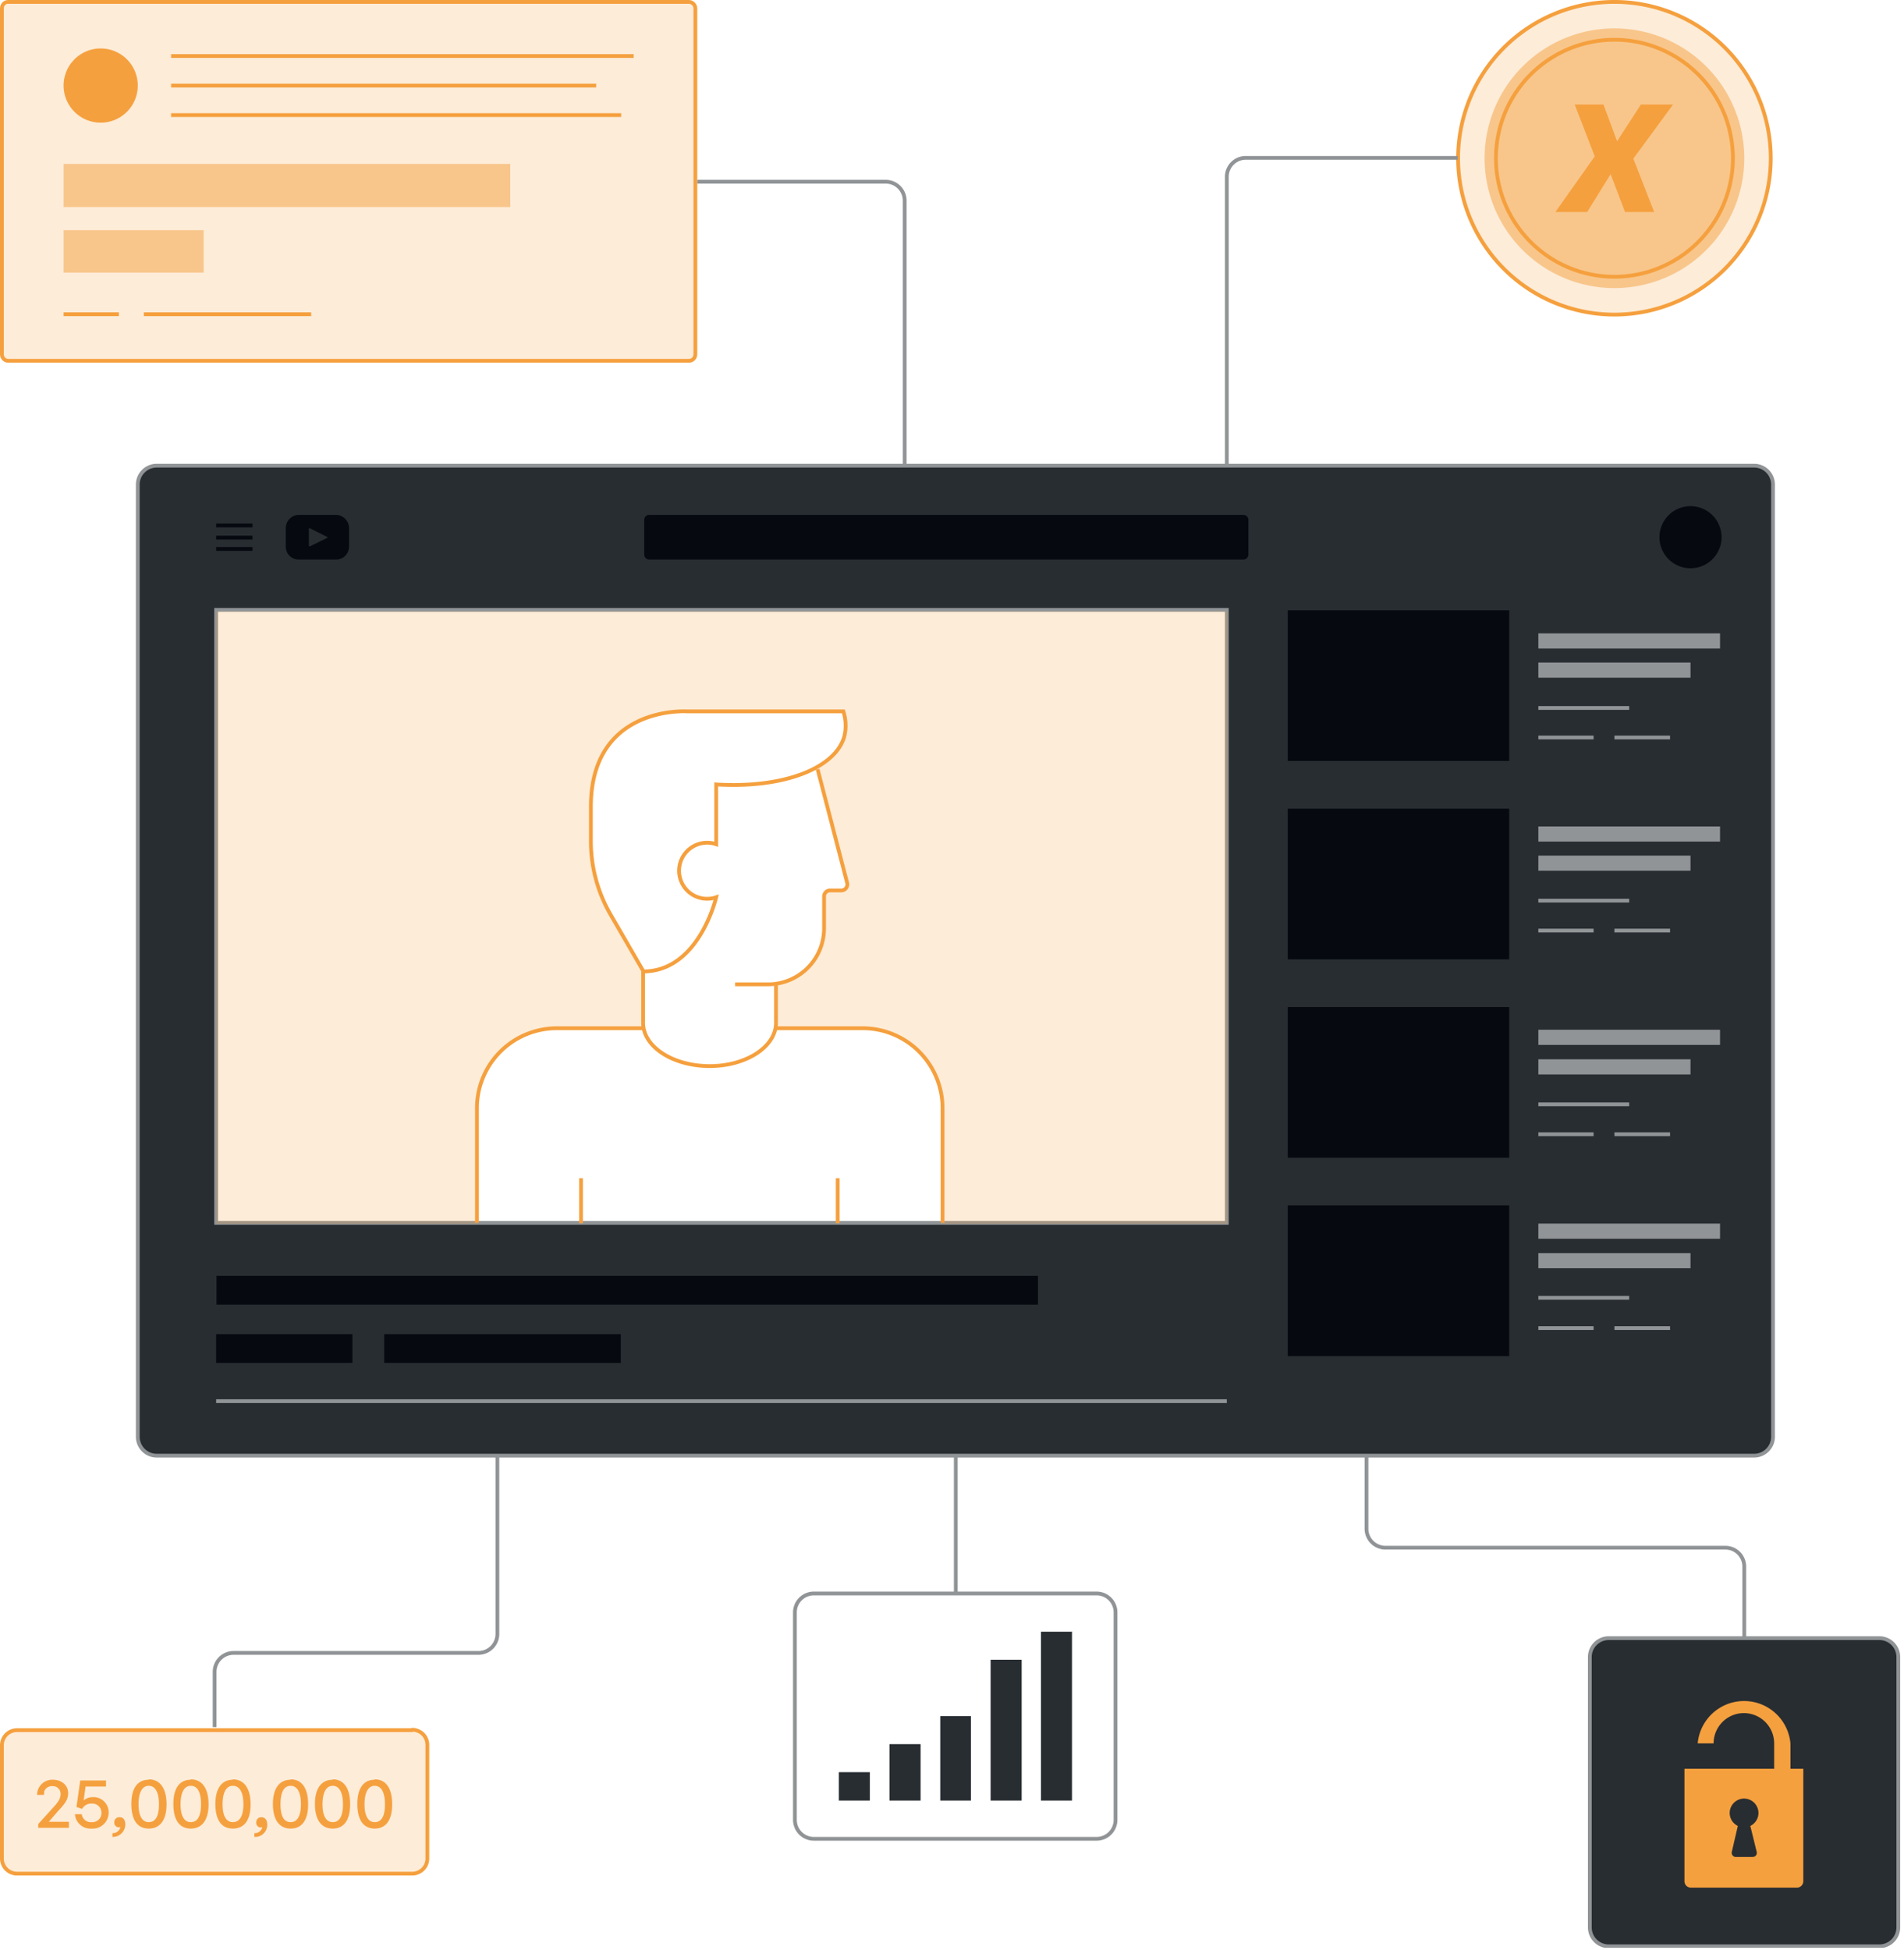 <svg xmlns="http://www.w3.org/2000/svg" fill="none" viewBox="0 0 503 515">
    <g clip-path="url(#a)">
        <path fill="#F5A03E" d="M426.5 83.1a41.3 41.3 0 1 1 0-82.6 41.3 41.3 0 0 1 0 82.6Z" opacity=".2" />
        <path fill="#F5A03E" fill-opacity=".2" stroke="#F5A03E" stroke-miterlimit="10"
            d="M182 .5H2.1C1.2.5.5 1.3.5 2.2v91.4c0 1 .8 1.7 1.7 1.7H182c1 0 1.7-.8 1.7-1.7V2.2c0-.9-.8-1.7-1.7-1.7Z" />
        <path fill="#F5A03E" d="M108 457H5.4a5 5 0 0 0-5 5v28a5 5 0 0 0 5 5h102.4a5 5 0 0 0 5-5v-28a5 5 0 0 0-5-5Z"
            opacity=".2" />
        <path fill="#F5A03E"
            d="M18.2 482.8h-8.1v-1l3.9-4.3c1.5-1.6 2-2.5 2-3.6a2 2 0 0 0-2-2.1 2.2 2.2 0 0 0-2.3 1.3l-.1 1H9.8a4 4 0 0 1 4.2-4c2.3 0 4 1.5 4 3.5 0 1.5-.5 2.5-2.6 4.7l-2.5 2.9h5.3v1.6Zm1.6-3.6h1.8a2.4 2.4 0 0 0 2.6 2.1 2.4 2.4 0 0 0 2.6-2.5 2.4 2.4 0 0 0-2.6-2.4 2.7 2.7 0 0 0-2.5 1.4l-1.5-.5 1-7H28v1.6h-5.4l-.5 3.7c.6-.6 1.5-.9 2.3-.9a4 4 0 0 1 4.3 4.1 4.2 4.2 0 0 1-4.5 4.2 4.1 4.1 0 0 1-4.4-3.8Zm9.9 6v-1a2 2 0 0 0 2.1-1.6 1.1 1.1 0 0 1-.8 0 1.2 1.2 0 0 1-.8-1.2 1.3 1.3 0 0 1 1.4-1.4c1 0 1.5.7 1.5 2a3.3 3.3 0 0 1-3.4 3.2Zm9.6-15.2c3 0 4.7 2.4 4.7 6.6 0 4.1-1.7 6.4-4.7 6.4s-4.6-2.3-4.6-6.5c0-4.1 1.6-6.4 4.6-6.4Zm0 11.3c1.8 0 2.7-1.6 2.7-4.7 0-3.2-1-4.9-2.7-4.9-1.7 0-2.7 1.7-2.7 4.9 0 3.1 1 4.7 2.7 4.7ZM50.4 470c3 0 4.7 2.4 4.7 6.6 0 4.1-1.7 6.4-4.7 6.4s-4.6-2.3-4.6-6.5c0-4.1 1.6-6.4 4.6-6.4Zm0 11.3c1.8 0 2.7-1.6 2.7-4.7 0-3.2-.9-4.9-2.7-4.9-1.7 0-2.7 1.7-2.7 4.9 0 3.1 1 4.7 2.7 4.7ZM61.5 470c3 0 4.7 2.4 4.7 6.6 0 4.1-1.6 6.4-4.7 6.4-3 0-4.6-2.3-4.6-6.5 0-4.1 1.7-6.4 4.6-6.4Zm0 11.3c1.8 0 2.8-1.6 2.8-4.7 0-3.2-1-4.9-2.8-4.9-1.7 0-2.7 1.7-2.7 4.9 0 3.1 1 4.7 2.7 4.7Zm5.7 3.9v-1a2 2 0 0 0 2.1-1.6 1.1 1.1 0 0 1-.9 0 1.2 1.2 0 0 1-.7-1.2A1.3 1.3 0 0 1 69 480c1 0 1.6.7 1.6 2a3.2 3.2 0 0 1-3.4 3.2Zm9.6-15.2c3 0 4.6 2.4 4.6 6.6 0 4.1-1.6 6.4-4.6 6.4-3 0-4.7-2.3-4.7-6.5 0-4.1 1.7-6.4 4.7-6.4Zm0 11.3c1.7 0 2.7-1.6 2.7-4.7 0-3.2-1-4.9-2.7-4.9-1.8 0-2.7 1.7-2.7 4.9 0 3.1.9 4.7 2.7 4.7ZM87.9 470c3 0 4.6 2.4 4.6 6.6 0 4.1-1.6 6.4-4.6 6.4-3 0-4.7-2.3-4.7-6.5 0-4.1 1.7-6.4 4.7-6.4Zm0 11.3c1.8 0 2.7-1.6 2.7-4.7 0-3.2-1-4.9-2.7-4.9-1.7 0-2.7 1.7-2.7 4.9 0 3.1 1 4.7 2.7 4.7ZM99 470c3 0 4.6 2.4 4.6 6.6 0 4.1-1.6 6.4-4.6 6.4-3 0-4.6-2.3-4.6-6.5 0-4.1 1.6-6.4 4.6-6.4Zm0 11.3c1.8 0 2.7-1.6 2.7-4.7 0-3.2-1-4.9-2.7-4.9-1.7 0-2.7 1.7-2.7 4.9 0 3.1 1 4.7 2.7 4.7Z" />
        <path stroke="#F5A03E" stroke-miterlimit="10"
            d="M108.8 457H4.6a4 4 0 0 0-4.1 4v29.9a4 4 0 0 0 4 4h104.3a4 4 0 0 0 4.1-4v-30a4 4 0 0 0-4-4Z" />
        <path fill="#282D32" stroke="#919496" stroke-miterlimit="10"
            d="M463.4 123h-422a5 5 0 0 0-5 5v251.5a5 5 0 0 0 5 5h422a5 5 0 0 0 5-5V128a5 5 0 0 0-5-5ZM324.1 323h-267V161.1h267v161.7Z" />
        <path fill="#06090F"
            d="M274.2 337h-217v7.6h217V337ZM93.1 352.4h-36v7.6h36v-7.6Zm305.6-191.2h-58.5V201h58.5v-39.8Zm0 52.4h-58.5v39.8h58.5v-39.8Zm0 52.4h-58.5v39.8h58.5V266Zm0 52.4h-58.5v39.8h58.5v-39.8Z" />
        <path stroke="#06090F" stroke-miterlimit="10" d="M57.1 138.8h9.6m-9.6 3.2h9.6m-9.6 3h9.6" />
        <path fill="#06090F"
            d="M88.7 136H79a3.5 3.5 0 0 0-3.5 3.5v4.8a3.4 3.4 0 0 0 3.5 3.5h9.7a3.4 3.4 0 0 0 3.5-3.5v-4.8a3.5 3.5 0 0 0-3.5-3.5Zm-2.3 6.1-4.5 2.2a.2.2 0 0 1-.3-.2v-4.4a.2.2 0 0 1 0-.2h.2l4.6 2.3a.2.2 0 0 1 .1.2.2.2 0 0 1 0 .1Zm242.1-6.1h-157c-.7 0-1.3.6-1.3 1.3v9.2c0 .7.6 1.3 1.3 1.3h157c.7 0 1.3-.6 1.3-1.3v-9.2c0-.7-.6-1.3-1.3-1.3Zm118.1 14.1a8.2 8.2 0 1 0 0-16.4 8.2 8.2 0 0 0 0 16.4Z" />
        <path fill="#919496" d="M454.4 167.3h-48v4h48v-4Zm-7.8 7.7h-40.2v4h40.2v-4Z" />
        <path stroke="#919496" stroke-miterlimit="10" d="M406.4 187h24m-24 7.8H421m5.5 0h14.7" />
        <path fill="#919496" d="M454.4 218.3h-48v4h48v-4Zm-7.8 7.7h-40.2v4h40.2v-4Z" />
        <path stroke="#919496" stroke-miterlimit="10" d="M406.4 237.9h24m-24 7.9H421m5.5 0h14.7" />
        <path fill="#919496" d="M454.4 272h-48v4h48v-4Zm-7.8 7.8h-40.2v4h40.2v-4Z" />
        <path stroke="#919496" stroke-miterlimit="10" d="M406.4 291.7h24m-24 7.9H421m5.5 0h14.7" />
        <path fill="#919496" d="M454.4 323.2h-48v4h48v-4Zm-7.8 7.8h-40.2v4h40.2v-4Z" />
        <path stroke="#919496" stroke-miterlimit="10" d="M406.4 342.8h24m-24 8H421m5.5 0h14.7" />
        <path fill="#06090F" d="M164 352.4h-62.5v7.6H164v-7.6Z" />
        <path stroke="#919496" stroke-miterlimit="10" d="M57.1 370.1h267" />
        <path stroke="#F5A03E" stroke-miterlimit="10"
            d="m216 203.2 7.8 30a1.6 1.6 0 0 1-1.6 2h-2.8a1.6 1.6 0 0 0-1.7 1.7v8.4A14.8 14.8 0 0 1 203 260h-8.8m-24.3-3.4v13.6m35.1-10.3v10.3" />
        <path stroke="#F5A03E" stroke-miterlimit="10"
            d="M189.2 223a7.4 7.4 0 1 0 0 14s-4.5 19.6-19.3 19.6h.1l-8.8-15.2a38.7 38.7 0 0 1-5.1-19.3v-9c0-26.8 25.3-25.2 25.3-25.2h41.4c.7 2.2.8 4.6.2 6.8-2.5 8.3-16.1 13.6-33.8 12.5V223Zm15.8 47.2c0 6.3-7.9 11.4-17.5 11.4-9.7 0-17.6-5.1-17.6-11.4M126 323v-30.4a21.1 21.1 0 0 1 21-21h22.8m35.2 0h23a21.1 21.1 0 0 1 21 21V323m-95.5-11.8v11.9m67.8-11.9v11.9" />
        <path fill="#F5A03E"
            d="M57.2 161.5v161.8H126V293a21.1 21.1 0 0 1 21-21h23v-15.2l-8.7-15a38.5 38.5 0 0 1-5.1-19.3v-9c0-26.8 25.3-25.2 25.3-25.2h41.4c.7 2.2.8 4.6.1 6.8-.9 3.1-3.4 5.8-7.1 8l.2.5 7.8 30a1.7 1.7 0 0 1-.9 1.9l-.7.1h-2.8a1.6 1.6 0 0 0-1.7 1.7v8.3a14.8 14.8 0 0 1-12.8 14.7v11-.8 1.4h23a21.1 21.1 0 0 1 21 21.1v30.3h75.2V161.5h-267Z"
            opacity=".2" />
        <path stroke="#919496" stroke-miterlimit="10" d="M131.4 384.5v47.1a5 5 0 0 1-5 5H61.7a5 5 0 0 0-5 5v14.6" />
        <path stroke="#F5A03E" stroke-miterlimit="10" d="M426.5 83.1a41.3 41.3 0 1 1 0-82.6 41.3 41.3 0 0 1 0 82.6Z" />
        <path fill="#F5A03E" d="M426.5 76.1a34.3 34.3 0 1 1 0-68.6 34.3 34.3 0 0 1 0 68.6Z" opacity=".5" />
        <path stroke="#F5A03E" stroke-miterlimit="10" d="M426.5 73.1a31.3 31.3 0 1 1 0-62.6 31.3 31.3 0 0 1 0 62.6Z" />
        <path fill="#F5A03E"
            d="M419.4 56h-8.5l10.4-14.7-5.3-13.7h7.6l3.6 9.7 6.3-9.7h8.5l-10.5 14.3L437 56h-7.7l-3.8-10-6.2 10Z" />
        <path stroke="#919496" stroke-miterlimit="10" d="M324.1 123V46.7a5 5 0 0 1 5-5h56" />
        <path fill="#282D32" stroke="#919496" stroke-miterlimit="10"
            d="M496.5 432.7H425a5 5 0 0 0-5 5v71.4a5 5 0 0 0 5 5h71.5a5 5 0 0 0 5-5v-71.4a5 5 0 0 0-5-5Z" />
        <path fill="#F5A03E"
            d="M445 467.2v29.7a1.7 1.7 0 0 0 1.7 1.7h28a1.7 1.7 0 0 0 1.7-1.7v-29.7H445Zm19.1 22a1.1 1.1 0 0 1-.6 1.2l-.5.1h-4.5a1.1 1.1 0 0 1-1-1.3l1.6-6.9a3.8 3.8 0 1 1 3.3 0l1.7 6.9Zm8.9-22h-4.3v-6.7a8 8 0 1 0-16 0h-4.2a12.3 12.3 0 0 1 24.5 0v6.7Z" />
        <path stroke="#919496" stroke-miterlimit="10"
            d="M252.5 420.4v-36m37.3 36.5H215a5 5 0 0 0-5 5v54.8a5 5 0 0 0 5 5h74.7a5 5 0 0 0 5-5v-54.8a5 5 0 0 0-5-5Z" />
        <path fill="#282D32"
            d="M229.8 468.1h-8.2v7.5h8.2v-7.5Zm13.4-7.4H235v14.9h8.2v-14.9Zm13.3-7.4h-8.1v22.3h8.1v-22.3Zm13.4-14.9h-8.2v37.2h8.2v-37.2Zm13.4-7.4H275v44.6h8.2v-44.7Z" />
        <path stroke="#919496" stroke-miterlimit="10"
            d="M361 384.5v19.3a5 5 0 0 0 5 5h89.8a5 5 0 0 1 5 5v19M239 123V53a5 5 0 0 0-5-5h-49.8" />
        <path fill="#F5A03E" d="M26.6 32.4a9.8 9.8 0 1 0 0-19.6 9.8 9.8 0 0 0 0 19.6Z" />
        <path stroke="#F5A03E" stroke-miterlimit="10" d="M45.2 14.8h122.2M45.2 22.6h112.3M45.2 30.4h118.9" />
        <path fill="#F5A03E" d="M134.8 43.3h-118v11.4h118V43.3Zm-81 17.5h-37V72h37V60.8Z" opacity=".5" />
        <path stroke="#F5A03E" stroke-miterlimit="10" d="M16.8 83h14.6m6.6 0h44.2" />
    </g>
    <defs>
        <clipPath id="a">
            <path fill="#fff" d="M0 0h502.1v514.5H0z" />
        </clipPath>
    </defs>
</svg>